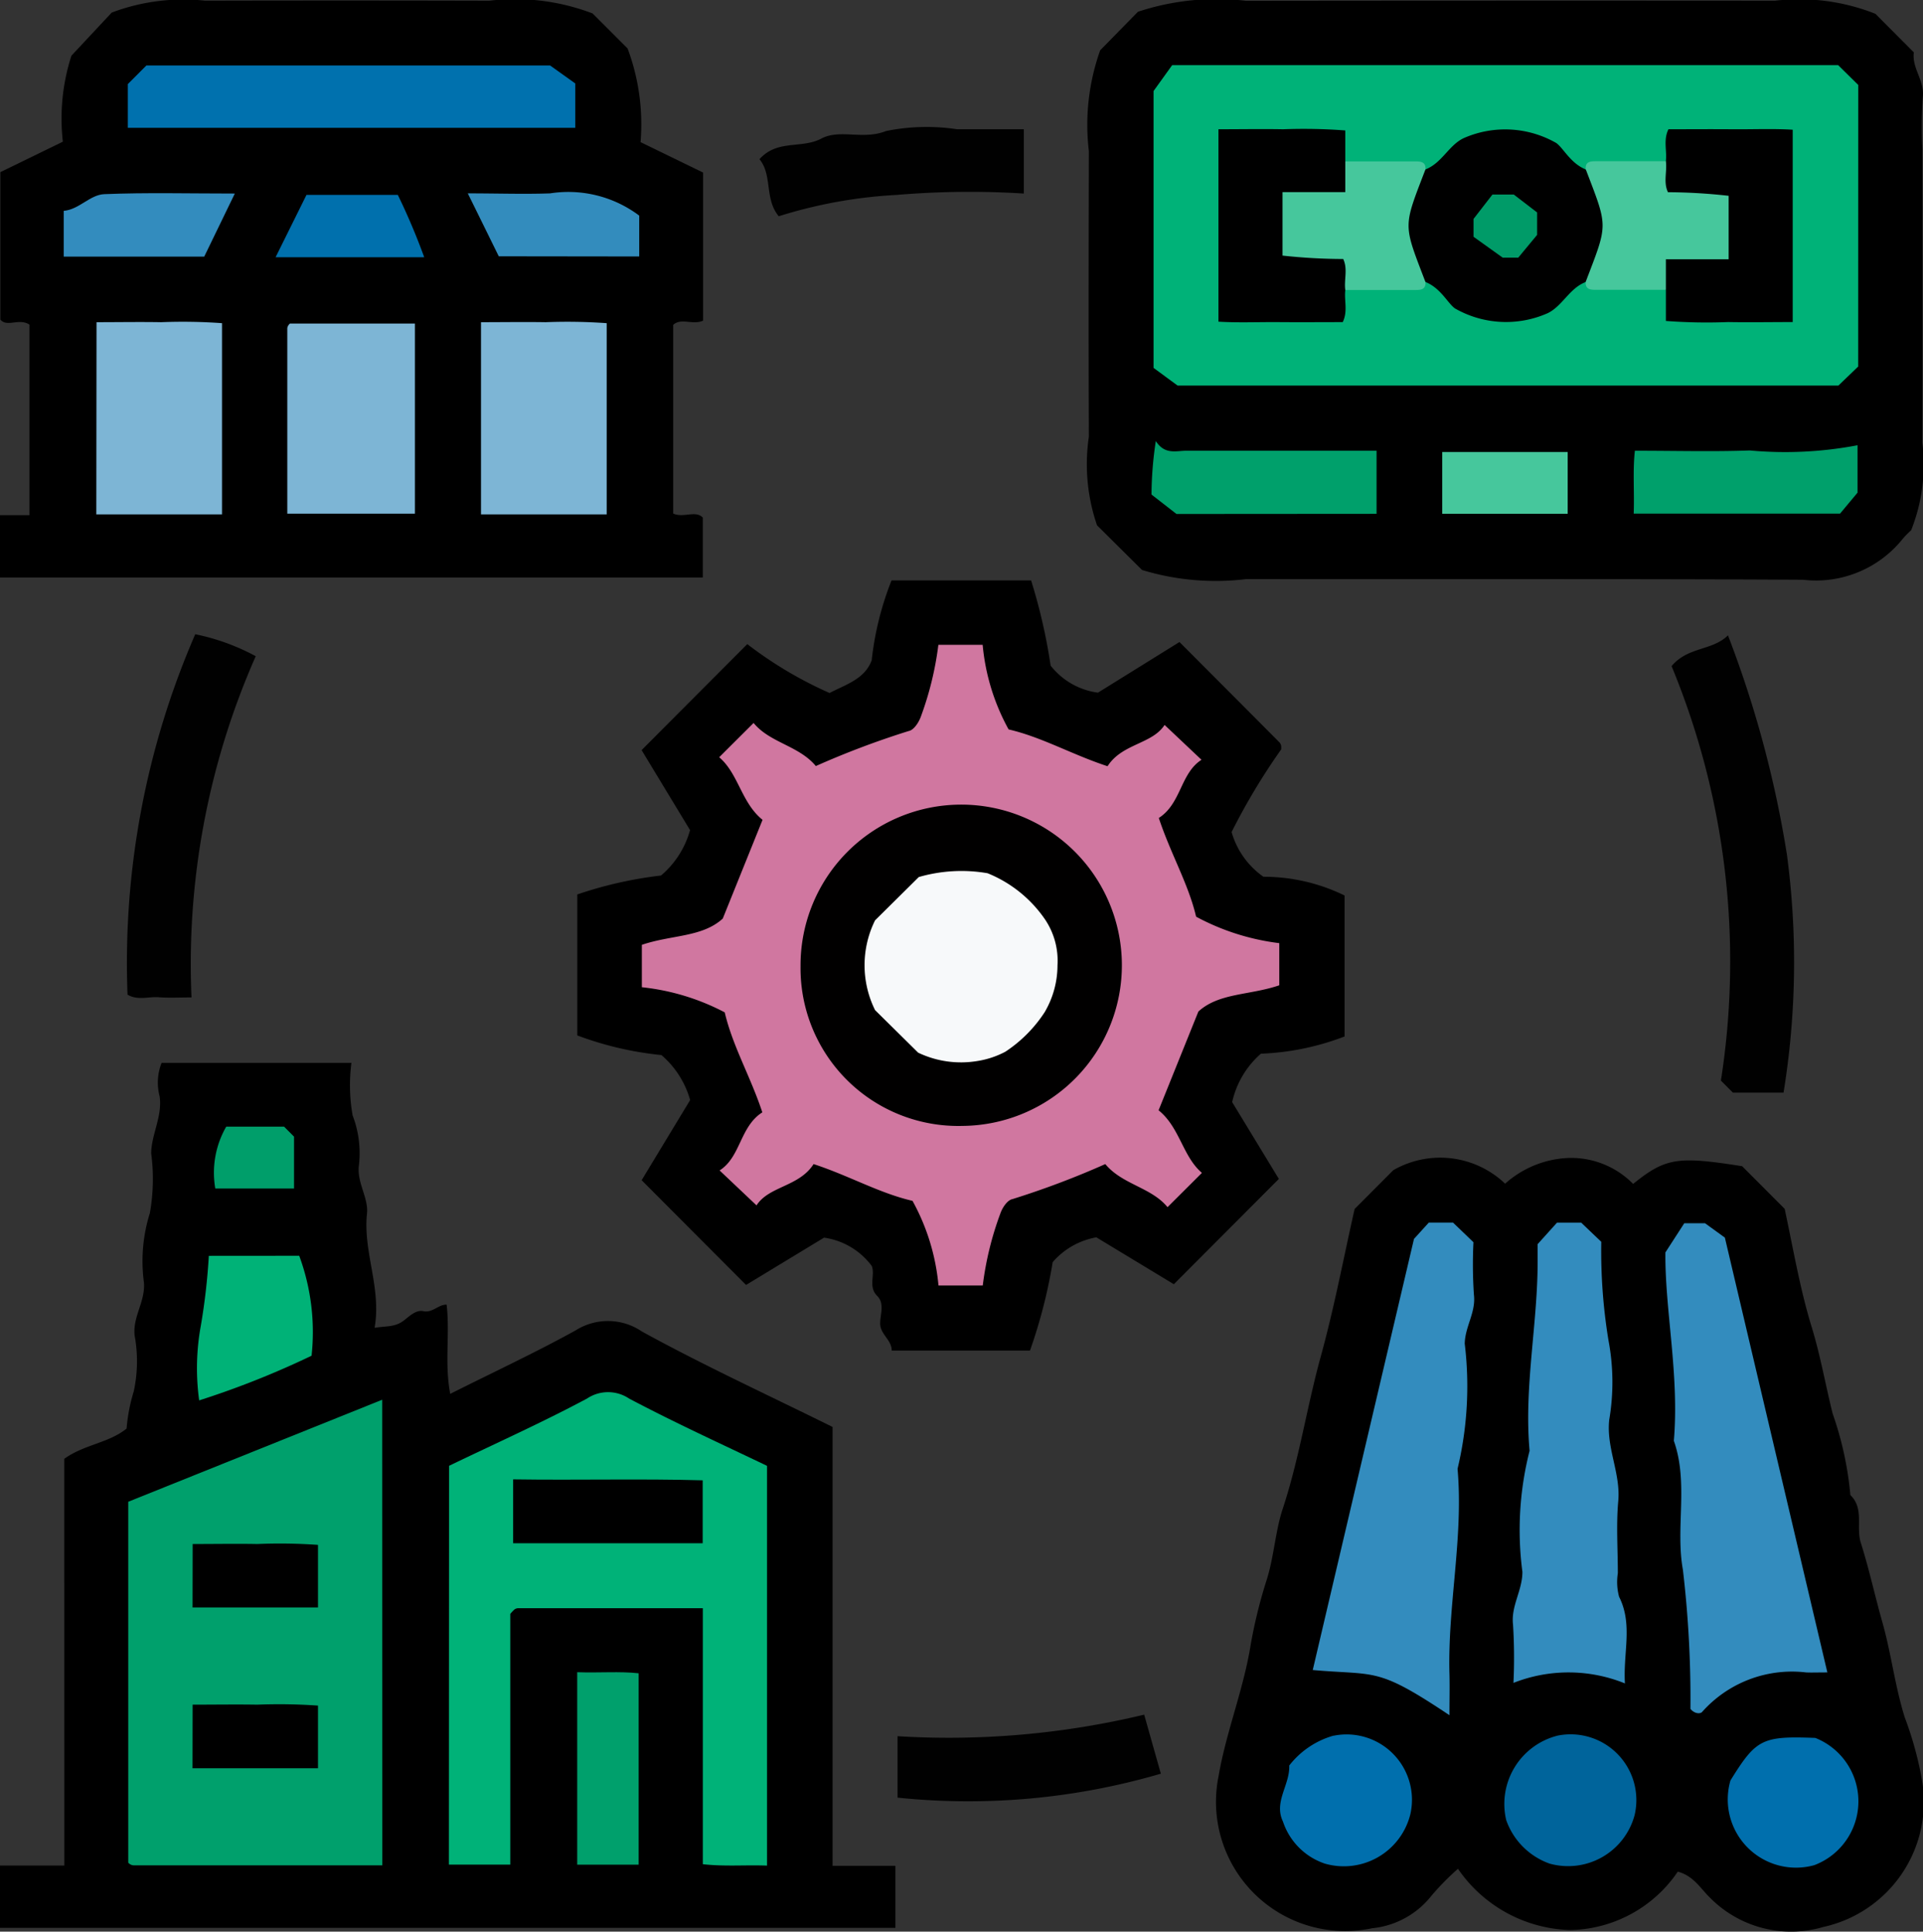<svg xmlns="http://www.w3.org/2000/svg" xmlns:xlink="http://www.w3.org/1999/xlink" width="53.548" height="53.795" viewBox="0 0 53.548 53.795">
  <rect x="0" y="0" width="53.548" height="53.795" fill="#333333" stroke="none"/>
  <defs>
    <clipPath id="clip-path">
      <rect id="Rectángulo_37331" data-name="Rectángulo 37331" width="53.548" height="53.795" transform="translate(0 0)" fill="none"/>
    </clipPath>
  </defs>
  <g id="Grupo_157019" data-name="Grupo 157019" transform="translate(0 0)">
    <g id="Grupo_157006" data-name="Grupo 157006" clip-path="url(#clip-path)">
      <path id="Trazado_121338" data-name="Trazado 121338" d="M1.791,51.955H0V53.69H24.934V51.961h-1.75V39.74c-1.8-.891-3.587-1.713-5.307-2.657a1.681,1.681,0,0,0-1.845-.034c-1.115.616-2.272,1.155-3.495,1.769-.163-.855-.005-1.662-.1-2.484-.231-.007-.393.237-.651.181-.21-.046-.416.168-.544.263-.247.185-.462.147-.811.2.195-1.115-.325-2.108-.212-3.178.047-.448-.292-.864-.223-1.363a2.921,2.921,0,0,0-.176-1.37A4.79,4.79,0,0,1,9.786,29.6H4.5a1.5,1.5,0,0,0-.055.931c.081.565-.228,1.051-.235,1.588a5.429,5.429,0,0,1-.037,1.666,4.464,4.464,0,0,0-.165,1.932c.042.535-.317.951-.259,1.477a3.973,3.973,0,0,1-.024,1.554,4.834,4.834,0,0,0-.2,1.037c-.5.405-1.172.438-1.735.842Z"/>
      <path id="Trazado_121339" data-name="Trazado 121339" d="M49.692,33.662l-1.18-1.184c-1.8-.284-2.131-.235-3.036.493a2.419,2.419,0,0,0-1.782-.723,2.806,2.806,0,0,0-1.782.717,2.62,2.62,0,0,0-3.114-.376l-1.077,1.08c-.3,1.325-.564,2.735-.944,4.113-.388,1.408-.6,2.855-1.063,4.252-.2.611-.236,1.3-.436,1.946a13.743,13.743,0,0,0-.45,1.818c-.2,1.254-.685,2.435-.894,3.657A3.6,3.6,0,0,0,38.21,53.7a2.4,2.4,0,0,0,1.637-.888,7,7,0,0,1,.752-.767,3.922,3.922,0,0,0,3.128,1.706,3.7,3.7,0,0,0,2.993-1.627c.437.118.627.461.88.709a3.174,3.174,0,0,0,3.173.832,3.565,3.565,0,0,0,2.738-4.139,9.74,9.74,0,0,0-.472-1.7c-.273-.874-.375-1.774-.622-2.646-.209-.735-.369-1.485-.6-2.212-.141-.439.1-.955-.292-1.332a9.355,9.355,0,0,0-.492-2.265c-.2-.8-.343-1.628-.589-2.429-.316-1.03-.5-2.112-.748-3.278"/>
      <path id="Trazado_121340" data-name="Trazado 121340" d="M.821,14.347H0v1.736H19.57V14.415c-.2-.213-.533.018-.824-.113V9.047c.221-.206.548.015.833-.118V4.806l-1.742-.847a6.038,6.038,0,0,0-.361-2.609L16.5.374A6.047,6.047,0,0,0,13.623.02Q9.666.01,5.71.019a5.653,5.653,0,0,0-2.6.332l-1.121,1.2A5.7,5.7,0,0,0,1.75,3.946L.01,4.794V8.9c.183.222.52-.049.811.14Z"/>
      <path id="Trazado_121341" data-name="Trazado 121341" d="M53.294,1.46,52.223.385a5.746,5.746,0,0,0-2.8-.365Q42.064.014,34.7.023a6.981,6.981,0,0,0-3.013.305L30.636,1.4a6.193,6.193,0,0,0-.315,2.814c-.006,2.649-.011,5.3,0,7.945a5.243,5.243,0,0,0,.227,2.471l1.254,1.244a7.047,7.047,0,0,0,2.9.254c5.169.01,10.339-.012,15.508.018a3.092,3.092,0,0,0,2.772-1.138,2.3,2.3,0,0,1,.235-.239,4.948,4.948,0,0,0,.312-2.443q.008-4.085,0-8.169a12.345,12.345,0,0,1,.013-1.453c.055-.458-.309-.805-.249-1.246"/>
      <path id="Trazado_121342" data-name="Trazado 121342" d="M32.842,17.881,30.574,19.29a2.009,2.009,0,0,1-1.318-.753,15.68,15.68,0,0,0-.544-2.373H24.826a8.556,8.556,0,0,0-.553,2.226c-.194.516-.688.661-1.174.909a11.1,11.1,0,0,1-2.29-1.361L17.866,20.89l1.349,2.228a2.537,2.537,0,0,1-.809,1.265,11.24,11.24,0,0,0-2.331.527v3.926a9.31,9.31,0,0,0,2.343.547,2.563,2.563,0,0,1,.8,1.253l-1.351,2.232,2.908,2.917,2.171-1.317a2.005,2.005,0,0,1,1.33.79c.1.269-.109.577.155.838.2.2.086.495.078.743-.011.319.322.467.322.774h3.85a14.372,14.372,0,0,0,.632-2.463,2.087,2.087,0,0,1,1.216-.691l2.158,1.306,2.924-2.933-1.3-2.138a2.512,2.512,0,0,1,.8-1.349,7.259,7.259,0,0,0,2.33-.48V24.939a5.135,5.135,0,0,0-2.26-.522,2.286,2.286,0,0,1-.886-1.245,17.845,17.845,0,0,1,1.38-2.3.463.463,0,0,0,0-.1.19.19,0,0,0-.043-.093c-.918-.923-1.837-1.845-2.789-2.8"/>
      <path id="Trazado_121343" data-name="Trazado 121343" d="M47.921,30.095l.332.333h1.412a22.636,22.636,0,0,0,.093-6.634,30.132,30.132,0,0,0-1.641-6.1c-.436.433-1.117.312-1.57.857a21.513,21.513,0,0,1,1.374,11.54" fill="#010101"/>
      <path id="Trazado_121344" data-name="Trazado 121344" d="M7.12,18.274a6.117,6.117,0,0,0-1.683-.611A22.965,22.965,0,0,0,3.551,27.7c.28.168.581.052.866.073s.575.005.916.005a21.214,21.214,0,0,1,1.787-9.5" fill="#010101"/>
      <path id="Trazado_121345" data-name="Trazado 121345" d="M21.688,6.022a13.237,13.237,0,0,1,3.275-.593A24.2,24.2,0,0,1,28.51,5.39V3.6H26.654a5.668,5.668,0,0,0-1.98.049c-.635.255-1.288-.063-1.8.209-.551.293-1.228.017-1.726.576.365.436.136,1.112.538,1.589" fill="#010101"/>
      <path id="Trazado_121346" data-name="Trazado 121346" d="M24.993,48.353v1.71a19.068,19.068,0,0,0,7.332-.667l-.464-1.644a23.311,23.311,0,0,1-6.868.6" fill="#010101"/>
      <path id="Trazado_121347" data-name="Trazado 121347" d="M10.642,38.982,3.571,41.823V51.871c-.008-.007.015.024.046.043a.192.192,0,0,0,.1.034h6.928Z" fill="#00a06c"/>
      <path id="Trazado_121348" data-name="Trazado 121348" d="M12.5,51.929h1.71V44.946a1.179,1.179,0,0,1,.113-.121.184.184,0,0,1,.1-.037c1.7,0,3.407,0,5.148,0v7.129c.6.068,1.178.017,1.788.039V40.823c-1.25-.6-2.568-1.2-3.841-1.874a1.053,1.053,0,0,0-1.172,0c-1.242.664-2.53,1.241-3.841,1.873Z" fill="#00b278"/>
      <path id="Trazado_121349" data-name="Trazado 121349" d="M5.815,34.974a17.609,17.609,0,0,1-.224,1.953A6.574,6.574,0,0,0,5.546,39a24.393,24.393,0,0,0,3.13-1.244,6.131,6.131,0,0,0-.344-2.784Z" fill="#00b277"/>
      <path id="Trazado_121350" data-name="Trazado 121350" d="M16.073,51.93h1.711V46.6c-.527-.059-1.1-.008-1.711-.03Z" fill="#00a06c"/>
      <path id="Trazado_121351" data-name="Trazado 121351" d="M8.188,31.655l-.278-.279H6.3A2.571,2.571,0,0,0,5.995,33.1H8.188Z" fill="#009e6a"/>
      <path id="Trazado_121352" data-name="Trazado 121352" d="M36.556,46.509c1.784.158,1.773-.1,3.806,1.259,0-.427.009-.786,0-1.145-.054-1.911.394-3.8.225-5.718a9.868,9.868,0,0,0,.2-3.484c.009-.482.314-.87.256-1.361a12.506,12.506,0,0,1-.013-1.464c-.18-.174-.367-.354-.57-.548h-.673l-.413.455c-.955,4.065-1.887,8.031-2.819,12.006" fill="#338cbe"/>
      <path id="Trazado_121353" data-name="Trazado 121353" d="M50.885,46.577c-.948-4.023-1.876-7.958-2.854-12.11l-.552-.4H46.9l-.525.812c-.018,1.589.391,3.406.235,5.247.415,1.177.04,2.417.252,3.59a30.764,30.764,0,0,1,.21,3.875c.118.144.277.142.326.085a3.347,3.347,0,0,1,2.894-1.1c.148.007.3,0,.592,0" fill="#338cbe"/>
      <path id="Trazado_121354" data-name="Trazado 121354" d="M42.148,46.866a4.179,4.179,0,0,1,3.1.016c-.054-.859.227-1.638-.163-2.414a1.583,1.583,0,0,1-.035-.654c0-.671-.048-1.346.012-2.011.069-.776-.335-1.475-.252-2.257a6.279,6.279,0,0,0-.021-2.223,15.4,15.4,0,0,1-.2-2.739l-.56-.535h-.672l-.54.6c0,.079,0,.225,0,.371.016,1.8-.387,3.579-.224,5.383a8.934,8.934,0,0,0-.2,3.372c0,.526-.323.948-.261,1.473a14.88,14.88,0,0,1,.012,1.618" fill="#338cbe"/>
      <path id="Trazado_121355" data-name="Trazado 121355" d="M43.359,48.34a1.962,1.962,0,0,0-1.417,2.349A1.985,1.985,0,0,0,43.149,51.9a1.917,1.917,0,0,0,2.368-1.348,1.831,1.831,0,0,0-2.158-2.213" fill="#00649b"/>
      <path id="Trazado_121356" data-name="Trazado 121356" d="M37.136,48.336a2.382,2.382,0,0,0-1.236.833c.023.538-.438,1.012-.175,1.559A1.849,1.849,0,0,0,36.89,51.9a1.908,1.908,0,0,0,2.382-1.372,1.82,1.82,0,0,0-2.136-2.189" fill="#006fad"/>
      <path id="Trazado_121357" data-name="Trazado 121357" d="M50.523,51.943a1.9,1.9,0,0,0,.026-3.543c-1.481-.056-1.646.027-2.363,1.186a1.9,1.9,0,0,0,2.337,2.357" fill="#006fad"/>
      <path id="Trazado_121358" data-name="Trazado 121358" d="M16.019,3.56V2.324l-.7-.5H4.076l-.516.517V3.56Z" fill="#0071ae"/>
      <path id="Trazado_121359" data-name="Trazado 121359" d="M11.554,14.305V9.01H8.077c.015-.013-.017.008-.038.038A.188.188,0,0,0,8,9.143c0,1.708,0,3.416,0,5.162Z" fill="#7db5d5"/>
      <path id="Trazado_121360" data-name="Trazado 121360" d="M13.394,14.325h3.5V9a15.3,15.3,0,0,0-1.7-.027c-.588-.01-1.177,0-1.8,0Z" fill="#7db5d5"/>
      <path id="Trazado_121361" data-name="Trazado 121361" d="M2.682,14.325h3.5V9a15.02,15.02,0,0,0-1.694-.027c-.589-.011-1.178,0-1.8,0Z" fill="#7db5d5"/>
      <path id="Trazado_121362" data-name="Trazado 121362" d="M1.774,5.872V7.147H5.687L6.539,5.39c-1.285,0-2.461-.031-3.635.017-.4.016-.7.429-1.13.465" fill="#338cbe"/>
      <path id="Trazado_121363" data-name="Trazado 121363" d="M17.8,7.143V6.005a3.285,3.285,0,0,0-2.481-.62c-.728.026-1.458,0-2.293,0l.863,1.753Z" fill="#338cbd"/>
      <path id="Trazado_121364" data-name="Trazado 121364" d="M7.674,7.164h4.139a18.138,18.138,0,0,0-.735-1.736H8.534c-.253.512-.528,1.066-.86,1.736" fill="#0070ad"/>
      <path id="Trazado_121365" data-name="Trazado 121365" d="M51.745,2.366l-.561-.553H32.641l-.519.722v7.711l.67.492h18.4l.551-.53Z" fill="#00b278"/>
      <path id="Trazado_121366" data-name="Trazado 121366" d="M38.332,14.31V12.553c-1.768,0-3.532,0-5.3,0-.277,0-.6.12-.847-.271a10.141,10.141,0,0,0-.12,1.491l.695.541Z" fill="#00a06b"/>
      <path id="Trazado_121367" data-name="Trazado 121367" d="M51.725,13.719V12.4a10.767,10.767,0,0,1-3,.145c-1.034.037-2.07.008-3.2.008-.063.564-.011,1.139-.033,1.751h5.746l.488-.585" fill="#00a06b"/>
      <rect id="Rectángulo_37330" data-name="Rectángulo 37330" width="3.494" height="1.72" transform="translate(40.16 12.588)" fill="#46c79c"/>
      <path id="Trazado_121368" data-name="Trazado 121368" d="M28.086,20.314a6,6,0,0,1-.723-2.356H26.13a8.942,8.942,0,0,1-.488,2c-.071.195-.214.38-.337.4a24,24,0,0,0-2.587.976c-.475-.571-1.279-.645-1.733-1.2-.339.338-.621.618-.958.955.538.459.614,1.264,1.207,1.743l-1.108,2.75c-.574.524-1.428.45-2.253.731v1.181a6.392,6.392,0,0,1,2.308.7c.221.944.718,1.787,1.047,2.784-.628.4-.6,1.244-1.19,1.618l1.028.973c.347-.539,1.185-.517,1.589-1.15.985.321,1.83.811,2.755,1.024a6,6,0,0,1,.723,2.357h1.233a8.875,8.875,0,0,1,.488-2c.07-.2.213-.381.337-.405a23.865,23.865,0,0,0,2.587-.976c.475.572,1.279.646,1.733,1.2l.958-.955c-.538-.459-.614-1.264-1.207-1.743l1.108-2.75c.574-.524,1.428-.449,2.253-.731V26.266a6.541,6.541,0,0,1-2.316-.737c-.213-.91-.71-1.753-1.039-2.749.626-.4.6-1.243,1.189-1.62l-1.028-.971c-.346.538-1.184.516-1.588,1.15-.985-.322-1.83-.812-2.755-1.025" fill="#d077a0"/>
      <path id="Trazado_121369" data-name="Trazado 121369" d="M5.362,44.768H8.855V43.024A14.944,14.944,0,0,0,7.165,43c-.588-.011-1.176,0-1.8,0Z"/>
      <path id="Trazado_121370" data-name="Trazado 121370" d="M5.361,49.245H8.855V47.5a15.45,15.45,0,0,0-1.691-.026c-.588-.01-1.177,0-1.8,0Z"/>
      <path id="Trazado_121371" data-name="Trazado 121371" d="M14.289,42.978h5.278V41.226c-1.718-.049-3.479,0-5.278-.027Z"/>
      <path id="Trazado_121372" data-name="Trazado 121372" d="M44.157,4.719c-.425-.17-.622-.595-.821-.736a2.863,2.863,0,0,0-2.584-.133c-.413.2-.6.691-1.059.869a2.007,2.007,0,0,0,0,3.134c.425.169.622.595.821.736a2.863,2.863,0,0,0,2.583.133c.413-.2.6-.691,1.06-.869a2.008,2.008,0,0,0,0-3.134"/>
      <path id="Trazado_121373" data-name="Trazado 121373" d="M37.461,4.495V3.633A15.137,15.137,0,0,0,35.729,3.6c-.589-.011-1.177,0-1.8,0V8.958c.532.034,1.113.008,1.69.013s1.178,0,1.771,0c.149-.31.033-.61.073-.9a.656.656,0,0,0,.032-.885c-.375-.38-.951-.241-1.278-.544a.574.574,0,0,1,0-.725c.407-.284.919-.185,1.272-.539a.658.658,0,0,0-.03-.888"/>
      <path id="Trazado_121374" data-name="Trazado 121374" d="M46.388,8.076v.862a15.137,15.137,0,0,0,1.732.031c.589.011,1.177,0,1.8,0V3.613c-.532-.034-1.113-.008-1.69-.013s-1.178,0-1.771,0c-.149.31-.033.61-.073.9a.656.656,0,0,0-.032.885c.375.38.951.241,1.278.544a.574.574,0,0,1,0,.725c-.407.284-.919.185-1.272.539a.658.658,0,0,0,.03.888"/>
      <path id="Trazado_121375" data-name="Trazado 121375" d="M37.461,4.495V5.35H35.713V7.118a15.785,15.785,0,0,0,1.69.095c.133.28.019.578.058.863h1.955c.152,0,.293-.014.277-.223-.626-1.639-.626-1.5,0-3.134.016-.209-.125-.224-.277-.224H37.461" fill="#46c79c"/>
      <path id="Trazado_121376" data-name="Trazado 121376" d="M46.388,8.076V7.221h1.748V5.453a15.785,15.785,0,0,0-1.69-.1c-.133-.28-.019-.578-.058-.863H44.433c-.152,0-.293.014-.277.223.626,1.639.626,1.495,0,3.134-.016.209.125.224.277.224h1.955" fill="#46c79c"/>
      <path id="Trazado_121377" data-name="Trazado 121377" d="M26.806,31.356a4.474,4.474,0,1,0-4.514-4.447,4.393,4.393,0,0,0,4.514,4.447" fill="#010000"/>
      <path id="Trazado_121378" data-name="Trazado 121378" d="M41.032,6.094v.5l.813.582h.432c.143-.174.307-.371.526-.635V5.917l-.651-.5h-.593l-.527.68" fill="#009b68"/>
      <path id="Trazado_121379" data-name="Trazado 121379" d="M25.585,24.425l-1.218,1.206a2.818,2.818,0,0,0,0,2.5l1.2,1.185a2.761,2.761,0,0,0,1.653.232,2.473,2.473,0,0,0,.775-.258,3.793,3.793,0,0,0,1.094-1.1,2.578,2.578,0,0,0,.358-1.308,2.06,2.06,0,0,0-.363-1.3A3.554,3.554,0,0,0,27.5,24.319a4.265,4.265,0,0,0-1.915.106" fill="#f7f9fa"/>
    </g>
  </g>
</svg>
